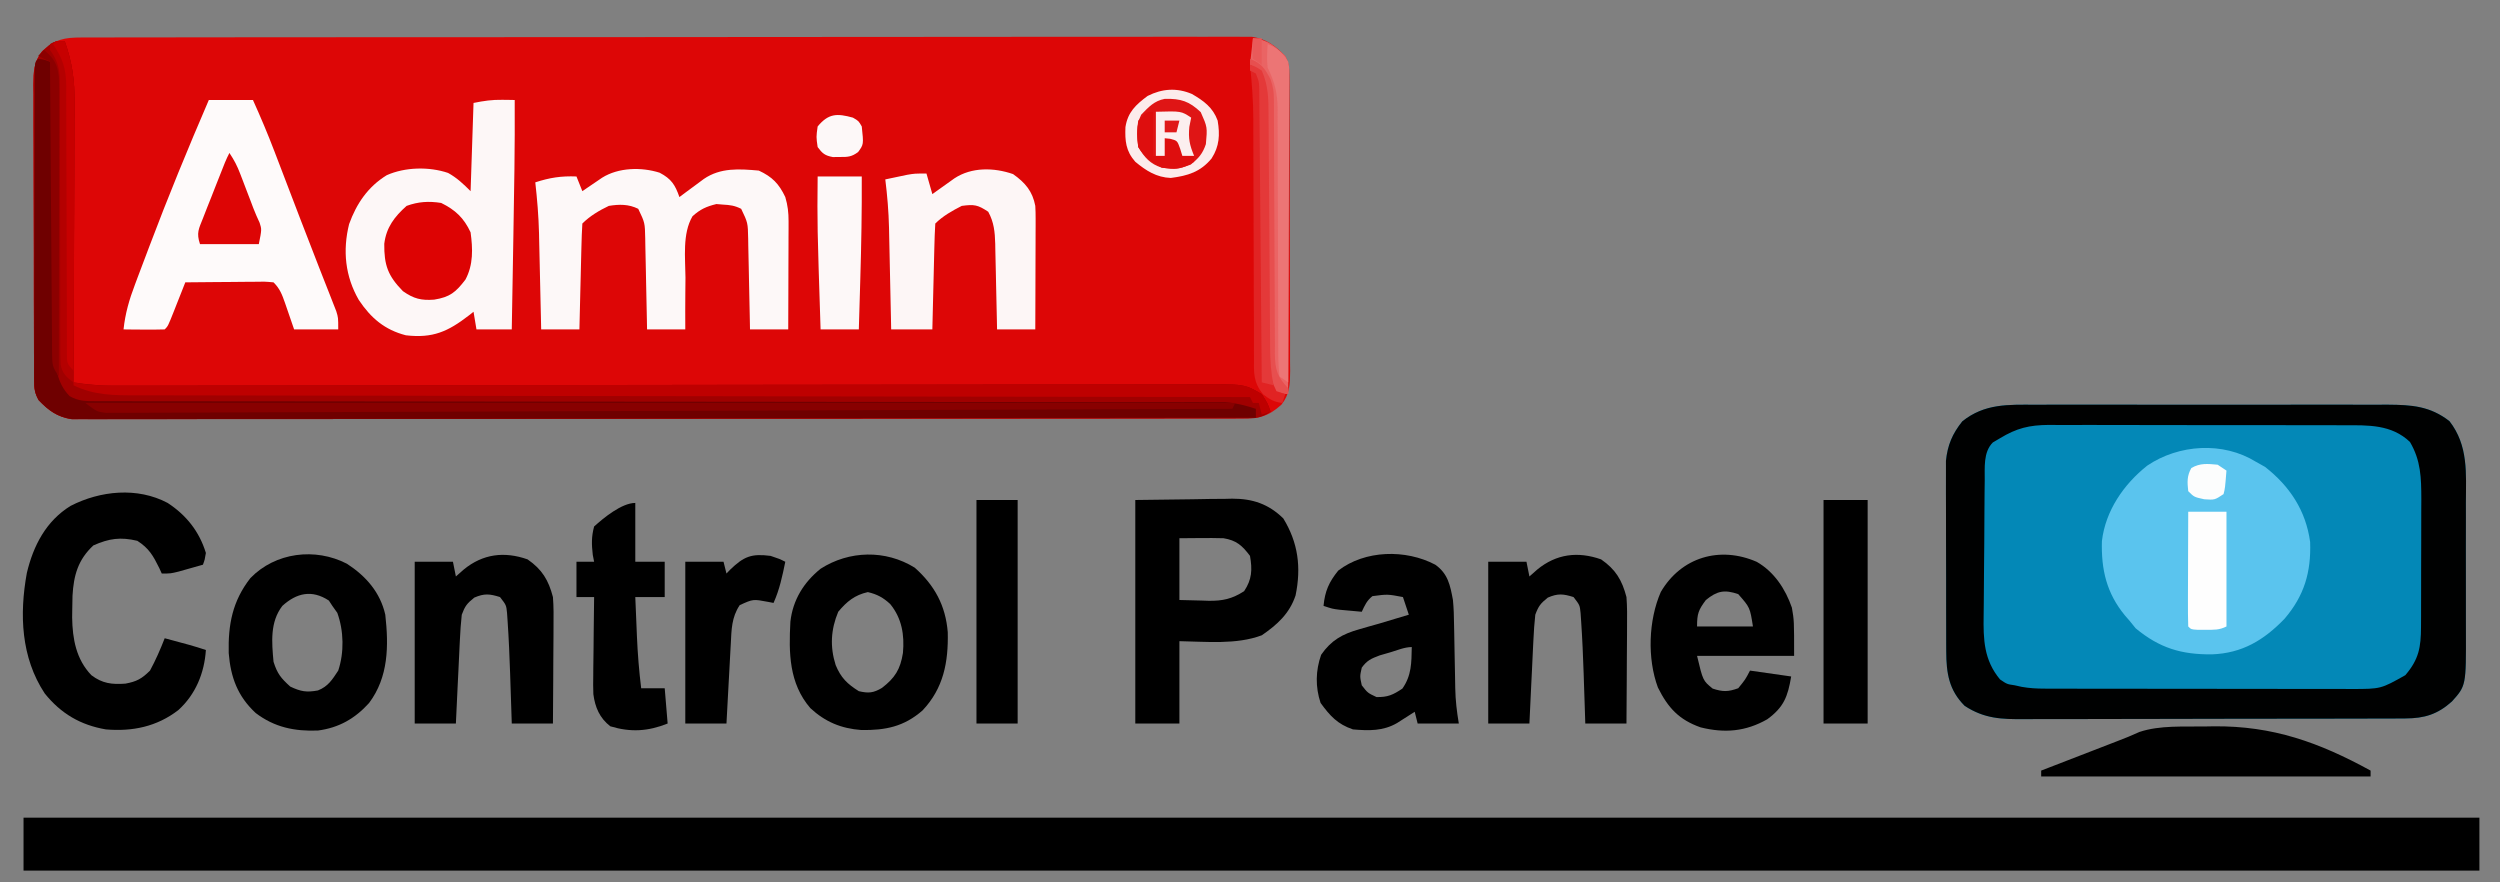 <?xml version="1.0" encoding="UTF-8"?>
<svg version="1.1" xmlns="http://www.w3.org/2000/svg" width="850" height="300">
<rect width="100%" height="100%" fill="#808080" stroke="none"/>
<path d="M0 0 C0.692 -0.004 1.383 -0.007 2.096 -0.011 C4.425 -0.02 6.754 -0.015 9.083 -0.01 C10.765 -0.014 12.447 -0.018 14.129 -0.024 C18.76 -0.036 23.391 -0.036 28.023 -0.033 C33.014 -0.033 38.005 -0.044 42.996 -0.054 C52.778 -0.07 62.56 -0.076 72.342 -0.077 C80.291 -0.078 88.24 -0.082 96.189 -0.088 C118.713 -0.106 141.236 -0.115 163.76 -0.114 C165.582 -0.113 165.582 -0.113 167.441 -0.113 C168.658 -0.113 169.874 -0.113 171.127 -0.113 C190.846 -0.112 210.564 -0.131 230.283 -0.16 C250.517 -0.188 270.751 -0.202 290.985 -0.2 C302.35 -0.2 313.716 -0.205 325.081 -0.227 C334.756 -0.245 344.431 -0.249 354.107 -0.236 C359.045 -0.229 363.984 -0.229 368.922 -0.246 C373.441 -0.262 377.96 -0.259 382.479 -0.242 C384.115 -0.239 385.752 -0.243 387.389 -0.254 C389.611 -0.268 391.832 -0.257 394.054 -0.241 C395.289 -0.241 396.524 -0.241 397.796 -0.242 C402.615 0.475 405.693 2.716 409.003 6.212 C410.375 8.653 410.534 10.196 410.547 12.988 C410.558 13.935 410.57 14.883 410.581 15.859 C410.579 16.892 410.576 17.925 410.573 18.989 C410.581 20.082 410.59 21.175 410.598 22.302 C410.622 25.92 410.623 29.537 410.621 33.156 C410.629 35.669 410.636 38.183 410.645 40.696 C410.658 45.967 410.66 51.237 410.654 56.508 C410.647 62.593 410.67 68.678 410.707 74.763 C410.741 80.624 410.748 86.486 410.744 92.347 C410.746 94.837 410.755 97.328 410.773 99.818 C410.795 103.301 410.786 106.783 410.768 110.267 C410.781 111.295 410.794 112.324 410.808 113.384 C410.755 117.864 410.702 121.21 407.864 124.819 C403.301 128.922 400.453 129.508 394.305 129.515 C393.614 129.518 392.922 129.522 392.209 129.525 C389.88 129.535 387.552 129.53 385.223 129.525 C383.541 129.528 381.859 129.533 380.176 129.538 C375.545 129.551 370.914 129.55 366.283 129.548 C361.292 129.548 356.3 129.559 351.309 129.568 C341.527 129.585 331.745 129.59 321.963 129.591 C314.014 129.592 306.065 129.596 298.117 129.603 C275.593 129.62 253.069 129.63 230.545 129.628 C228.723 129.628 228.723 129.628 226.864 129.628 C225.648 129.628 224.431 129.628 223.178 129.628 C203.46 129.627 183.741 129.646 164.022 129.674 C143.788 129.703 123.554 129.717 103.32 129.715 C91.955 129.714 80.59 129.72 69.225 129.741 C59.549 129.759 49.874 129.764 40.198 129.75 C35.26 129.744 30.322 129.744 25.383 129.761 C20.864 129.777 16.346 129.774 11.827 129.756 C10.19 129.753 8.553 129.757 6.917 129.768 C4.695 129.782 2.474 129.772 0.252 129.755 C-0.983 129.755 -2.218 129.756 -3.491 129.756 C-8.31 129.04 -11.388 126.799 -14.698 123.303 C-16.07 120.861 -16.229 119.318 -16.242 116.527 C-16.253 115.579 -16.264 114.631 -16.276 113.655 C-16.273 112.622 -16.27 111.589 -16.267 110.525 C-16.276 109.432 -16.284 108.339 -16.293 107.213 C-16.316 103.595 -16.317 99.977 -16.316 96.359 C-16.323 93.845 -16.331 91.332 -16.339 88.819 C-16.353 83.548 -16.354 78.277 -16.348 73.006 C-16.342 66.921 -16.365 60.837 -16.402 54.752 C-16.436 48.89 -16.443 43.029 -16.439 37.167 C-16.44 34.677 -16.45 32.187 -16.468 29.697 C-16.49 26.213 -16.48 22.731 -16.463 19.248 C-16.476 18.219 -16.489 17.19 -16.503 16.13 C-16.45 11.651 -16.396 8.305 -13.559 4.695 C-8.996 0.593 -6.147 0.007 0 0 Z " fill="#DD0606" transform="translate(27.847,12.743)"/>
<path d="M0 0 C1.407 -0.004 2.814 -0.009 4.221 -0.016 C8.022 -0.03 11.824 -0.024 15.625 -0.015 C19.615 -0.007 23.604 -0.014 27.594 -0.019 C34.292 -0.024 40.99 -0.017 47.688 -0.003 C55.417 0.013 63.147 0.008 70.877 -0.008 C77.529 -0.022 84.18 -0.024 90.832 -0.016 C94.798 -0.011 98.764 -0.011 102.73 -0.021 C106.46 -0.029 110.19 -0.023 113.92 -0.006 C115.931 -0 117.943 -0.009 119.955 -0.018 C128.023 0.038 134.252 0.473 140.812 5.576 C147.282 13.893 146.442 23.298 146.398 33.294 C146.4 34.945 146.403 36.596 146.407 38.247 C146.412 41.697 146.405 45.146 146.391 48.596 C146.374 53 146.384 57.405 146.402 61.809 C146.413 65.215 146.409 68.621 146.401 72.027 C146.399 73.65 146.402 75.274 146.409 76.897 C146.472 95.518 146.472 95.518 141.654 100.888 C136.773 105.277 132.273 106.636 125.834 106.656 C123.973 106.668 123.973 106.668 122.074 106.681 C120.707 106.681 119.34 106.68 117.973 106.679 C116.528 106.685 115.082 106.692 113.636 106.699 C109.714 106.717 105.793 106.721 101.871 106.723 C99.419 106.724 96.966 106.728 94.514 106.734 C85.953 106.752 77.391 106.76 68.83 106.759 C60.86 106.758 52.89 106.779 44.92 106.81 C38.068 106.836 31.217 106.847 24.366 106.846 C20.278 106.845 16.19 106.851 12.102 106.872 C8.255 106.892 4.408 106.892 0.561 106.877 C-0.847 106.875 -2.254 106.88 -3.662 106.892 C-11.536 106.955 -17.315 106.748 -24 102.388 C-29.382 97.006 -30.249 91.242 -30.275 83.842 C-30.28 83.111 -30.285 82.38 -30.29 81.627 C-30.304 79.225 -30.303 76.825 -30.301 74.423 C-30.305 72.745 -30.309 71.066 -30.314 69.388 C-30.321 65.875 -30.321 62.362 -30.316 58.849 C-30.31 54.359 -30.327 49.87 -30.35 45.38 C-30.365 41.915 -30.366 38.45 -30.363 34.985 C-30.363 33.33 -30.368 31.675 -30.378 30.02 C-30.391 27.701 -30.384 25.383 -30.372 23.064 C-30.373 21.748 -30.374 20.431 -30.374 19.075 C-29.83 13.715 -28.203 9.9 -24.812 5.638 C-17.247 -0.414 -9.286 -0.043 0 0 Z " fill="#0388B7" transform="translate(692,137.612)"/>
<path d="M0 0 C275.55 0 551.1 0 835 0 C835 5.94 835 11.88 835 18 C559.45 18 283.9 18 0 18 C0 12.06 0 6.12 0 0 Z " fill="#000000" transform="translate(8,278)"/>
<path d="M0 0 C2.533 7.098 3.425 13.355 3.341 20.866 C3.341 21.901 3.341 22.936 3.342 24.003 C3.34 27.39 3.317 30.777 3.293 34.164 C3.287 36.526 3.283 38.889 3.28 41.251 C3.269 47.442 3.239 53.633 3.206 59.824 C3.175 66.152 3.162 72.48 3.146 78.809 C3.114 91.206 3.063 103.603 3 116 C7.68 116.752 12.158 117.123 16.896 117.115 C17.886 117.115 17.886 117.115 18.897 117.115 C21.102 117.115 23.307 117.108 25.511 117.1 C27.111 117.098 28.711 117.097 30.311 117.096 C34.702 117.093 39.093 117.083 43.483 117.072 C48.221 117.062 52.959 117.057 57.696 117.052 C65.904 117.042 74.113 117.029 82.321 117.014 C95.296 116.991 108.27 116.978 121.245 116.966 C125.685 116.962 130.125 116.958 134.565 116.954 C135.674 116.953 136.784 116.952 137.927 116.951 C150.553 116.939 163.179 116.925 175.805 116.911 C176.959 116.909 178.113 116.908 179.302 116.907 C198.01 116.884 216.717 116.854 235.425 116.823 C254.634 116.79 273.844 116.769 293.053 116.758 C304.901 116.751 316.748 116.734 328.595 116.706 C336.713 116.687 344.831 116.679 352.949 116.679 C357.633 116.679 362.316 116.674 367 116.656 C371.289 116.639 375.579 116.637 379.868 116.645 C381.418 116.646 382.968 116.641 384.517 116.631 C401.126 116.528 401.126 116.528 407 120 C409.062 123.188 409.062 123.188 410 126 C406.347 128.435 404.63 128.252 400.276 128.257 C399.585 128.261 398.895 128.264 398.183 128.268 C395.852 128.277 393.521 128.272 391.19 128.267 C389.509 128.271 387.828 128.276 386.147 128.281 C381.513 128.293 376.88 128.293 372.246 128.291 C367.254 128.29 362.262 128.301 357.27 128.311 C347.485 128.328 337.7 128.333 327.914 128.334 C319.962 128.335 312.011 128.339 304.059 128.346 C281.529 128.363 259 128.372 236.47 128.371 C235.255 128.371 234.039 128.371 232.787 128.371 C231.57 128.371 230.353 128.37 229.099 128.37 C209.374 128.37 189.649 128.389 169.924 128.417 C149.685 128.446 129.447 128.459 109.208 128.458 C97.839 128.457 86.471 128.463 75.103 128.484 C65.423 128.502 55.744 128.507 46.065 128.493 C41.125 128.486 36.184 128.486 31.244 128.504 C26.723 128.519 22.203 128.517 17.682 128.499 C16.044 128.496 14.407 128.5 12.77 128.511 C10.547 128.525 8.325 128.514 6.102 128.498 C4.249 128.498 4.249 128.498 2.358 128.499 C-2.462 127.783 -5.54 125.542 -8.85 122.046 C-10.222 119.604 -10.382 118.061 -10.394 115.269 C-10.406 114.322 -10.417 113.374 -10.429 112.398 C-10.426 111.365 -10.423 110.332 -10.42 109.268 C-10.428 108.175 -10.437 107.082 -10.446 105.956 C-10.469 102.337 -10.47 98.72 -10.469 95.102 C-10.476 92.588 -10.484 90.075 -10.492 87.561 C-10.505 82.291 -10.507 77.02 -10.501 71.749 C-10.494 65.664 -10.517 59.58 -10.554 53.495 C-10.589 47.633 -10.595 41.772 -10.591 35.91 C-10.593 33.42 -10.603 30.929 -10.62 28.439 C-10.642 24.956 -10.633 21.474 -10.615 17.991 C-10.628 16.962 -10.642 15.933 -10.655 14.873 C-10.602 10.297 -10.53 7.027 -7.587 3.376 C-3.911 0 -3.911 0 0 0 Z " fill="#A00000" transform="translate(22,14)"/>
<path d="M0 0 C1.407 -0.004 2.814 -0.009 4.221 -0.016 C8.022 -0.03 11.824 -0.024 15.625 -0.015 C19.615 -0.007 23.604 -0.014 27.594 -0.019 C34.292 -0.024 40.99 -0.017 47.688 -0.003 C55.417 0.013 63.147 0.008 70.877 -0.008 C77.529 -0.022 84.18 -0.024 90.832 -0.016 C94.798 -0.011 98.764 -0.011 102.73 -0.021 C106.46 -0.029 110.19 -0.023 113.92 -0.006 C115.931 -0 117.943 -0.009 119.955 -0.018 C128.023 0.038 134.252 0.473 140.812 5.576 C147.282 13.893 146.442 23.298 146.398 33.294 C146.4 34.945 146.403 36.596 146.407 38.247 C146.412 41.697 146.405 45.146 146.391 48.596 C146.374 53 146.384 57.405 146.402 61.809 C146.413 65.215 146.409 68.621 146.401 72.027 C146.399 73.65 146.402 75.274 146.409 76.897 C146.472 95.518 146.472 95.518 141.654 100.888 C136.773 105.277 132.273 106.636 125.834 106.656 C123.973 106.668 123.973 106.668 122.074 106.681 C120.707 106.681 119.34 106.68 117.973 106.679 C116.528 106.685 115.082 106.692 113.636 106.699 C109.714 106.717 105.793 106.721 101.871 106.723 C99.419 106.724 96.966 106.728 94.514 106.734 C85.953 106.752 77.391 106.76 68.83 106.759 C60.86 106.758 52.89 106.779 44.92 106.81 C38.068 106.836 31.217 106.847 24.366 106.846 C20.278 106.845 16.19 106.851 12.102 106.872 C8.255 106.892 4.408 106.892 0.561 106.877 C-0.847 106.875 -2.254 106.88 -3.662 106.892 C-11.536 106.955 -17.315 106.748 -24 102.388 C-29.382 97.006 -30.249 91.242 -30.275 83.842 C-30.28 83.111 -30.285 82.38 -30.29 81.627 C-30.304 79.225 -30.303 76.825 -30.301 74.423 C-30.305 72.745 -30.309 71.066 -30.314 69.388 C-30.321 65.875 -30.321 62.362 -30.316 58.849 C-30.31 54.359 -30.327 49.87 -30.35 45.38 C-30.365 41.915 -30.366 38.45 -30.363 34.985 C-30.363 33.33 -30.368 31.675 -30.378 30.02 C-30.391 27.701 -30.384 25.383 -30.372 23.064 C-30.373 21.748 -30.374 20.431 -30.374 19.075 C-29.83 13.715 -28.203 9.9 -24.812 5.638 C-17.247 -0.414 -9.286 -0.043 0 0 Z M-12 11.388 C-12.804 11.863 -13.609 12.337 -14.438 12.826 C-17.742 16.13 -17.142 21.368 -17.193 25.78 C-17.209 27.052 -17.225 28.324 -17.242 29.634 C-17.253 31.016 -17.264 32.397 -17.273 33.779 C-17.279 34.48 -17.284 35.181 -17.29 35.904 C-17.316 39.617 -17.336 43.329 -17.35 47.042 C-17.363 50.099 -17.391 53.156 -17.432 56.213 C-17.482 59.921 -17.506 63.629 -17.513 67.337 C-17.52 68.742 -17.535 70.147 -17.559 71.552 C-17.694 79.853 -17.491 86.768 -12 93.388 C-9.612 95.012 -9.612 95.012 -7 95.388 C-6.227 95.561 -5.455 95.733 -4.658 95.911 C-2.03 96.383 0.367 96.517 3.034 96.522 C4.024 96.526 5.013 96.53 6.033 96.535 C7.107 96.534 8.182 96.534 9.289 96.533 C10.429 96.537 11.569 96.54 12.744 96.544 C16.514 96.553 20.285 96.555 24.055 96.556 C26.676 96.559 29.298 96.563 31.92 96.566 C37.416 96.573 42.912 96.574 48.408 96.573 C54.75 96.573 61.092 96.583 67.434 96.599 C73.547 96.614 79.66 96.617 85.773 96.617 C88.369 96.618 90.964 96.622 93.56 96.63 C97.191 96.64 100.822 96.637 104.453 96.631 C106.058 96.64 106.058 96.64 107.696 96.648 C117.488 96.629 117.488 96.629 125.812 91.951 C130.433 86.538 131.119 82.476 131.145 75.516 C131.152 74.357 131.158 73.199 131.165 72.006 C131.166 70.763 131.167 69.52 131.168 68.24 C131.171 66.954 131.175 65.668 131.178 64.343 C131.184 61.625 131.186 58.906 131.185 56.188 C131.185 52.719 131.199 49.251 131.216 45.782 C131.23 42.455 131.229 39.129 131.23 35.802 C131.241 33.944 131.241 33.944 131.252 32.048 C131.233 24.845 131.11 18.96 127.375 12.638 C121.091 6.685 113.264 6.95 105.111 6.984 C103.359 6.974 103.359 6.974 101.57 6.963 C97.724 6.945 93.878 6.949 90.031 6.955 C88.027 6.951 86.024 6.948 84.02 6.943 C77.726 6.929 71.433 6.931 65.139 6.942 C58.663 6.954 52.188 6.94 45.712 6.913 C40.135 6.891 34.558 6.884 28.98 6.89 C25.657 6.893 22.334 6.889 19.01 6.874 C15.303 6.859 11.596 6.869 7.889 6.886 C6.799 6.877 5.708 6.867 4.585 6.857 C-2.082 6.922 -6.276 7.932 -12 11.388 Z " fill="#000101" transform="translate(692,137.612)"/>
<path d="M0 0 C1.031 0.578 2.062 1.155 3.125 1.75 C11.504 8.308 16.99 16.572 18.445 27.273 C18.811 37.536 16.447 45.544 9.75 53.375 C2.724 60.644 -4.631 65.107 -14.964 65.482 C-25.323 65.569 -32.714 63.367 -40.875 56.625 C-41.927 55.326 -41.927 55.326 -43 54 C-43.75 53.14 -43.75 53.14 -44.516 52.262 C-50.753 44.707 -52.634 36.662 -52.348 26.953 C-51.137 16.665 -44.961 7.681 -36.949 1.32 C-26.206 -5.957 -11.157 -6.925 0 0 Z " fill="#5AC4EE" transform="translate(767,157)"/>
<path d="M0 0 C1.185 0.014 1.185 0.014 2.395 0.027 C3.282 0.045 3.282 0.045 4.188 0.062 C4.284 15.749 4.001 31.429 3.724 47.112 C3.662 50.613 3.603 54.113 3.543 57.613 C3.426 64.43 3.307 71.246 3.188 78.062 C-0.772 78.062 -4.732 78.062 -8.812 78.062 C-9.143 76.082 -9.473 74.103 -9.812 72.062 C-10.332 72.472 -10.851 72.882 -11.387 73.305 C-18.509 78.808 -23.681 81.124 -32.812 80.062 C-40.024 78.21 -44.718 74.183 -48.812 68.062 C-53.453 60.03 -54.347 51.254 -52.117 42.258 C-49.59 35.271 -45.713 29.55 -39.312 25.625 C-33.073 22.848 -24.9 22.671 -18.461 24.863 C-15.437 26.53 -13.254 28.621 -10.812 31.062 C-10.482 21.163 -10.152 11.262 -9.812 1.062 C-6.191 0.338 -3.575 -0.053 0 0 Z " fill="#FDF7F7" transform="translate(170.812,33.938)"/>
<path d="M0 0 C4.95 0 9.9 0 15 0 C17.61 5.778 20.064 11.572 22.32 17.496 C22.621 18.28 22.922 19.063 23.231 19.87 C24.198 22.392 25.162 24.914 26.125 27.438 C27.127 30.058 28.13 32.679 29.133 35.3 C29.801 37.045 30.469 38.79 31.136 40.535 C33.138 45.766 35.161 50.989 37.207 56.203 C37.674 57.399 38.141 58.594 38.623 59.826 C39.478 62.014 40.339 64.199 41.206 66.383 C41.767 67.823 41.767 67.823 42.34 69.293 C42.663 70.113 42.987 70.933 43.32 71.778 C44 74 44 74 44 78 C39.05 78 34.1 78 29 78 C26.625 71.125 26.625 71.125 25.889 68.965 C24.884 66.105 24.169 64.169 22 62 C18.89 61.721 18.89 61.721 15.242 61.805 C14.248 61.809 14.248 61.809 13.233 61.813 C11.113 61.824 8.994 61.85 6.875 61.875 C5.439 61.885 4.003 61.894 2.566 61.902 C-0.956 61.924 -4.478 61.959 -8 62 C-8.632 63.607 -8.632 63.607 -9.277 65.246 C-9.831 66.643 -10.384 68.04 -10.938 69.438 C-11.215 70.145 -11.493 70.852 -11.779 71.58 C-13.887 76.887 -13.887 76.887 -15 78 C-17.353 78.073 -19.708 78.084 -22.062 78.062 C-23.998 78.049 -23.998 78.049 -25.973 78.035 C-26.972 78.024 -27.971 78.012 -29 78 C-28.415 72.512 -27.036 67.803 -25.078 62.656 C-24.633 61.464 -24.633 61.464 -24.179 60.247 C-23.211 57.662 -22.231 55.081 -21.25 52.5 C-20.918 51.62 -20.587 50.741 -20.245 49.834 C-13.911 33.043 -7.102 16.479 0 0 Z " fill="#FEFAFA" transform="translate(71,34)"/>
<path d="M0 0 C2 0.25 2 0.25 4 1 C4.91 3.731 5.128 5.332 5.138 8.141 C5.143 8.984 5.149 9.826 5.155 10.694 C5.156 11.615 5.157 12.536 5.158 13.485 C5.163 14.458 5.168 15.431 5.173 16.433 C5.184 18.548 5.192 20.663 5.199 22.777 C5.211 26.128 5.23 29.478 5.252 32.828 C5.314 42.355 5.368 51.882 5.401 61.409 C5.422 67.236 5.458 73.061 5.502 78.887 C5.516 81.105 5.525 83.323 5.528 85.541 C5.533 88.65 5.556 91.759 5.583 94.868 C5.58 95.779 5.577 96.69 5.574 97.628 C5.654 103.786 6.103 110.095 10.694 114.698 C13.797 116.45 16.067 116.377 19.626 116.379 C20.627 116.386 20.627 116.386 21.649 116.393 C23.897 116.405 26.144 116.395 28.392 116.385 C30.015 116.389 31.639 116.395 33.263 116.401 C37.732 116.415 42.202 116.411 46.672 116.403 C51.489 116.399 56.306 116.411 61.124 116.422 C69.475 116.438 77.825 116.443 86.176 116.441 C98.258 116.439 110.339 116.455 122.421 116.476 C142.031 116.509 161.642 116.531 181.252 116.544 C183.014 116.545 183.014 116.545 184.81 116.546 C189.568 116.549 194.326 116.552 199.083 116.555 C212.175 116.564 225.266 116.575 238.357 116.587 C240.114 116.588 240.114 116.588 241.908 116.59 C261.44 116.608 280.973 116.634 300.505 116.665 C312.557 116.683 324.609 116.694 336.662 116.695 C344.919 116.696 353.177 116.704 361.434 116.718 C366.201 116.725 370.967 116.729 375.733 116.725 C380.096 116.72 384.459 116.725 388.822 116.737 C390.401 116.74 391.98 116.74 393.558 116.735 C395.705 116.73 397.85 116.737 399.997 116.747 C401.189 116.747 402.381 116.748 403.609 116.749 C407.37 117.027 410.42 117.849 414 119 C414 119.99 414 120.98 414 122 C362.38 122.092 310.76 122.162 259.14 122.204 C253.049 122.209 246.959 122.214 240.868 122.22 C239.049 122.221 239.049 122.221 237.193 122.223 C217.545 122.24 197.898 122.272 178.25 122.309 C158.097 122.346 137.945 122.368 117.792 122.376 C105.351 122.382 92.911 122.399 80.471 122.432 C71.946 122.453 63.421 122.459 54.896 122.454 C49.974 122.451 45.052 122.455 40.13 122.477 C35.625 122.496 31.121 122.497 26.617 122.484 C24.986 122.482 23.354 122.487 21.723 122.5 C19.508 122.516 17.294 122.507 15.079 122.492 C13.232 122.494 13.232 122.494 11.348 122.497 C6.533 121.782 3.458 119.536 0.148 116.048 C-1.23 113.59 -1.372 112.044 -1.367 109.236 C-1.373 108.281 -1.379 107.326 -1.384 106.342 C-1.375 105.302 -1.366 104.261 -1.356 103.189 C-1.358 102.088 -1.361 100.986 -1.363 99.852 C-1.366 96.21 -1.347 92.568 -1.328 88.926 C-1.325 86.4 -1.323 83.875 -1.322 81.35 C-1.318 76.058 -1.304 70.766 -1.281 65.474 C-1.252 58.675 -1.242 51.875 -1.238 45.075 C-1.234 39.862 -1.224 34.649 -1.212 29.436 C-1.206 26.927 -1.201 24.419 -1.197 21.911 C-1.191 18.415 -1.177 14.919 -1.161 11.423 C-1.16 10.376 -1.159 9.33 -1.158 8.251 C-1.152 7.305 -1.146 6.358 -1.14 5.383 C-1.137 4.556 -1.134 3.729 -1.131 2.877 C-1 1 -1 1 0 0 Z " fill="#6F0000" transform="translate(13,20)"/>
<path d="M0 0 C4.001 2.093 5.288 4.152 6.727 8.281 C7.486 7.715 8.245 7.149 9.027 6.566 C10.021 5.833 11.015 5.099 12.039 4.344 C13.025 3.613 14.011 2.882 15.027 2.129 C20.718 -1.766 27.06 -1.309 33.727 -0.719 C38.295 1.408 40.573 3.747 42.727 8.281 C43.567 11.086 43.849 13.577 43.84 16.499 C43.84 17.73 43.84 17.73 43.84 18.986 C43.835 19.862 43.83 20.738 43.824 21.641 C43.823 22.545 43.821 23.449 43.82 24.381 C43.814 27.265 43.802 30.148 43.789 33.031 C43.784 34.988 43.779 36.945 43.775 38.902 C43.764 43.695 43.747 48.488 43.727 53.281 C39.437 53.281 35.147 53.281 30.727 53.281 C30.697 51.631 30.697 51.631 30.667 49.948 C30.59 45.863 30.502 41.778 30.409 37.693 C30.371 35.926 30.336 34.158 30.305 32.391 C30.259 29.849 30.201 27.307 30.141 24.766 C30.129 23.977 30.118 23.188 30.106 22.376 C29.994 17.01 29.994 17.01 27.727 12.281 C25.497 11.166 24.019 10.985 21.539 10.844 C20.803 10.783 20.067 10.723 19.309 10.66 C15.927 11.473 13.761 12.451 11.178 14.809 C7.69 20.75 8.742 28.945 8.789 35.656 C8.776 37.363 8.76 39.07 8.74 40.777 C8.699 44.946 8.702 49.113 8.727 53.281 C4.437 53.281 0.147 53.281 -4.273 53.281 C-4.303 51.631 -4.303 51.631 -4.333 49.948 C-4.41 45.863 -4.498 41.778 -4.591 37.693 C-4.629 35.926 -4.664 34.158 -4.695 32.391 C-4.741 29.849 -4.799 27.307 -4.859 24.766 C-4.871 23.977 -4.882 23.188 -4.894 22.376 C-5.006 17.01 -5.006 17.01 -7.273 12.281 C-10.522 10.657 -13.763 10.712 -17.273 11.281 C-20.531 12.834 -23.706 14.714 -26.273 17.281 C-26.433 19.946 -26.533 22.587 -26.59 25.254 C-26.611 26.052 -26.631 26.849 -26.653 27.671 C-26.718 30.228 -26.777 32.786 -26.836 35.344 C-26.879 37.074 -26.923 38.803 -26.967 40.533 C-27.074 44.782 -27.175 49.032 -27.273 53.281 C-31.563 53.281 -35.853 53.281 -40.273 53.281 C-40.298 52.122 -40.324 50.963 -40.349 49.768 C-40.444 45.426 -40.544 41.083 -40.646 36.741 C-40.689 34.869 -40.73 32.997 -40.771 31.125 C-40.829 28.419 -40.893 25.714 -40.957 23.008 C-40.974 22.184 -40.99 21.361 -41.008 20.513 C-41.152 14.732 -41.627 9.027 -42.273 3.281 C-37.4 1.69 -33.466 1.069 -28.273 1.281 C-27.613 2.931 -26.953 4.581 -26.273 6.281 C-25.659 5.86 -25.044 5.438 -24.41 5.004 C-23.602 4.456 -22.794 3.908 -21.961 3.344 C-21.16 2.798 -20.36 2.253 -19.535 1.691 C-13.951 -1.79 -6.215 -1.965 0 0 Z " fill="#FDF8F8" transform="translate(224.273,58.719)"/>
<path d="M0 0 C6.435 -0.083 12.87 -0.165 19.5 -0.25 C22.523 -0.305 22.523 -0.305 25.607 -0.36 C27.228 -0.372 28.848 -0.382 30.469 -0.391 C31.291 -0.411 32.114 -0.432 32.962 -0.453 C39.917 -0.457 45.275 1.348 50.312 6.25 C55.377 14.503 56.465 22.912 54.496 32.438 C52.446 38.624 48.233 42.414 43 46 C34.336 49.253 24.033 48.135 15 48 C15 57.24 15 66.48 15 76 C10.05 76 5.1 76 0 76 C0 50.92 0 25.84 0 0 Z M15 13 C15 19.93 15 26.86 15 34 C18.774 34.093 18.774 34.093 22.625 34.188 C23.406 34.215 24.186 34.242 24.991 34.27 C29.718 34.326 32.918 33.629 37 31 C39.674 26.989 39.819 23.716 39 19 C36.332 15.442 34.34 13.711 30 13 C27.404 12.931 24.844 12.906 22.25 12.938 C19.858 12.958 17.465 12.979 15 13 Z " fill="#000000" transform="translate(386,170)"/>
<path d="M0 0 C6.344 4.145 10.761 9.697 13 17 C12.621 19.301 12.621 19.301 12 21 C10.231 21.505 8.459 22.004 6.688 22.5 C5.701 22.778 4.715 23.057 3.699 23.344 C1 24 1 24 -2 24 C-2.28 23.385 -2.559 22.77 -2.848 22.137 C-4.923 17.952 -6.311 15.442 -10.312 12.875 C-16.043 11.515 -19.891 12.067 -25.25 14.438 C-30.456 19.288 -31.948 24.554 -32.348 31.562 C-32.392 33.229 -32.422 34.896 -32.438 36.562 C-32.453 37.749 -32.453 37.749 -32.468 38.959 C-32.361 46.244 -31.109 53.162 -25.938 58.562 C-22.225 61.386 -18.946 61.774 -14.359 61.434 C-10.541 60.732 -8.769 59.769 -6 57 C-4.064 53.431 -2.473 49.781 -1 46 C0.771 46.478 2.542 46.958 4.312 47.438 C5.299 47.704 6.285 47.971 7.301 48.246 C9.215 48.781 11.114 49.371 13 50 C12.49 57.826 9.515 65.105 3.625 70.438 C-3.684 76.062 -11.93 77.764 -21 77 C-29.634 75.523 -36.286 71.615 -41.789 64.777 C-49.873 52.531 -50.431 37.871 -47.875 23.812 C-45.66 14.507 -41.333 6.138 -33 1 C-22.907 -4.184 -10.281 -5.462 0 0 Z " fill="#000000" transform="translate(57,171)"/>
<path d="M0 0 C6.775 6.008 10.508 12.916 11.238 21.945 C11.475 32.085 9.814 40.997 2.645 48.566 C-3.681 54.081 -9.955 55.32 -18.121 55.211 C-24.994 54.707 -30.438 52.444 -35.496 47.75 C-42.762 39.295 -42.837 28.938 -42.265 18.358 C-41.435 10.972 -37.716 4.981 -32 0.375 C-22.272 -5.842 -9.937 -6.155 0 0 Z M-26 15 C-28.524 21.037 -28.853 26.888 -26.875 33.125 C-25.085 37.445 -22.961 39.515 -19 42 C-15.721 42.767 -14.037 42.618 -11.137 40.891 C-6.736 37.501 -4.886 34.61 -4 29 C-3.444 22.886 -4.364 17.22 -8.324 12.383 C-10.706 10.17 -12.782 9.051 -15.938 8.312 C-20.394 9.313 -23.094 11.519 -26 15 Z " fill="#000000" transform="translate(311,193)"/>
<path d="M0 0 C4.331 3.077 5.071 6.995 6 12 C6.279 14.817 6.346 17.616 6.379 20.445 C6.396 21.219 6.413 21.992 6.43 22.789 C6.483 25.234 6.524 27.68 6.562 30.125 C6.607 32.577 6.654 35.03 6.705 37.482 C6.737 39 6.764 40.518 6.786 42.037 C6.866 46.189 7.31 49.857 8 54 C3.38 54 -1.24 54 -6 54 C-6.495 52.02 -6.495 52.02 -7 50 C-7.814 50.524 -7.814 50.524 -8.645 51.059 C-9.36 51.514 -10.075 51.969 -10.812 52.438 C-11.874 53.116 -11.874 53.116 -12.957 53.809 C-17.759 56.609 -22.6 56.456 -28 56 C-33.281 54.206 -35.799 51.39 -39 47 C-40.812 41.564 -40.71 36.018 -38.812 30.625 C-35.39 25.669 -31.532 23.547 -25.812 21.938 C-24.115 21.448 -24.115 21.448 -22.383 20.949 C-21.266 20.636 -20.15 20.323 -19 20 C-17.061 19.42 -15.124 18.837 -13.188 18.25 C-11.792 17.833 -10.396 17.416 -9 17 C-9.66 15.02 -10.32 13.04 -11 11 C-16.228 10.008 -16.228 10.008 -21.375 10.688 C-23.305 12.246 -23.958 13.776 -25 16 C-26.605 15.859 -28.209 15.712 -29.812 15.562 C-30.706 15.481 -31.599 15.4 -32.52 15.316 C-35 15 -35 15 -38 14 C-37.522 8.978 -36.163 5.933 -33 2 C-23.925 -4.995 -10.078 -5.324 0 0 Z M-15.375 29.812 C-16.538 30.149 -17.7 30.485 -18.898 30.832 C-21.79 31.921 -23.217 32.531 -25 35 C-25.667 37.957 -25.667 37.957 -25 41 C-22.99 43.591 -22.99 43.591 -20 45 C-16.165 45.08 -14.371 44.248 -11.188 42.125 C-8.05 37.643 -8.103 33.361 -8 28 C-10.441 28 -13.072 29.134 -15.375 29.812 Z " fill="#000000" transform="translate(488,192)"/>
<path d="M0 0 C6.453 4.194 11.308 9.715 13.031 17.32 C14.214 27.924 14.138 38.507 7.523 47.332 C2.743 52.635 -2.761 55.769 -9.859 56.699 C-17.792 57.014 -24.647 55.614 -31.039 50.742 C-37.155 45.062 -39.538 38.645 -40.207 30.375 C-40.434 20.654 -38.927 12.677 -32.844 4.883 C-24.351 -3.899 -10.768 -5.579 0 0 Z M-21.969 14.32 C-26.209 19.833 -25.577 26.694 -24.969 33.32 C-23.677 37.411 -22.441 38.892 -19.281 41.758 C-15.656 43.468 -13.739 43.782 -9.867 43.07 C-6.39 41.696 -5.005 39.405 -2.969 36.32 C-0.906 30.133 -1.073 22.794 -3.281 16.695 C-3.838 15.912 -4.395 15.128 -4.969 14.32 C-5.361 13.722 -5.753 13.124 -6.156 12.508 C-11.948 8.713 -17.123 9.925 -21.969 14.32 Z " fill="#000000" transform="translate(117.969,191.68)"/>
<path d="M0 0 C5.942 3.392 9.778 9.272 11.961 15.602 C12.711 19.977 12.711 19.977 12.711 31.977 C1.821 31.977 -9.069 31.977 -20.289 31.977 C-18.288 40.403 -18.288 40.403 -14.977 43.102 C-11.501 44.233 -9.739 44.224 -6.289 42.977 C-3.884 40.037 -3.884 40.037 -2.289 36.977 C2.331 37.637 6.951 38.297 11.711 38.977 C10.569 45.826 9.203 49.431 3.578 53.531 C-3.777 57.717 -10.92 58.313 -19.098 56.277 C-26.42 53.699 -30.168 49.64 -33.602 42.727 C-37.261 32.855 -36.809 19.855 -32.617 10.246 C-25.696 -1.582 -12.548 -5.48 0 0 Z M-17.289 12.977 C-19.827 16.39 -20.289 17.616 -20.289 21.977 C-14.019 21.977 -7.749 21.977 -1.289 21.977 C-2.298 15.519 -2.298 15.519 -6.289 10.977 C-10.981 9.379 -13.457 9.87 -17.289 12.977 Z " fill="#000000" transform="translate(597.289,191.023)"/>
<path d="M0 0 C4.944 3.414 7.124 7.065 8.625 12.812 C8.886 16.146 8.858 19.462 8.82 22.805 C8.817 23.751 8.815 24.697 8.812 25.671 C8.801 28.677 8.775 31.682 8.75 34.688 C8.74 36.732 8.731 38.776 8.723 40.82 C8.701 45.818 8.666 50.815 8.625 55.812 C4.005 55.812 -0.615 55.812 -5.375 55.812 C-5.436 53.93 -5.496 52.048 -5.559 50.109 C-5.643 47.594 -5.728 45.078 -5.812 42.562 C-5.852 41.328 -5.891 40.093 -5.932 38.82 C-6.134 32.901 -6.38 26.987 -6.785 21.078 C-6.85 20.132 -6.914 19.186 -6.981 18.212 C-7.248 15.557 -7.248 15.557 -9.375 12.812 C-12.916 11.711 -14.693 11.518 -18.125 13 C-20.607 14.999 -21.275 15.856 -22.375 18.812 C-22.679 21.663 -22.887 24.439 -23.008 27.297 C-23.049 28.112 -23.091 28.928 -23.134 29.768 C-23.264 32.366 -23.382 34.964 -23.5 37.562 C-23.586 39.327 -23.674 41.091 -23.762 42.855 C-23.976 47.174 -24.178 51.493 -24.375 55.812 C-28.995 55.812 -33.615 55.812 -38.375 55.812 C-38.375 37.663 -38.375 19.512 -38.375 0.812 C-34.085 0.812 -29.795 0.812 -25.375 0.812 C-25.045 2.462 -24.715 4.112 -24.375 5.812 C-23.488 5.029 -22.601 4.245 -21.688 3.438 C-15.216 -1.863 -7.917 -2.786 0 0 Z " fill="#000000" transform="translate(544.375,190.188)"/>
<path d="M0 0 C4.944 3.414 7.124 7.065 8.625 12.812 C8.886 16.146 8.858 19.462 8.82 22.805 C8.817 23.751 8.815 24.697 8.812 25.671 C8.801 28.677 8.775 31.682 8.75 34.688 C8.74 36.732 8.731 38.776 8.723 40.82 C8.701 45.818 8.666 50.815 8.625 55.812 C4.005 55.812 -0.615 55.812 -5.375 55.812 C-5.436 53.93 -5.496 52.048 -5.559 50.109 C-5.643 47.594 -5.728 45.078 -5.812 42.562 C-5.852 41.328 -5.891 40.093 -5.932 38.82 C-6.134 32.901 -6.38 26.987 -6.785 21.078 C-6.85 20.132 -6.914 19.186 -6.981 18.212 C-7.248 15.557 -7.248 15.557 -9.375 12.812 C-12.916 11.711 -14.693 11.518 -18.125 13 C-20.607 14.999 -21.275 15.856 -22.375 18.812 C-22.679 21.663 -22.887 24.439 -23.008 27.297 C-23.049 28.112 -23.091 28.928 -23.134 29.768 C-23.264 32.366 -23.382 34.964 -23.5 37.562 C-23.586 39.327 -23.674 41.091 -23.762 42.855 C-23.976 47.174 -24.178 51.493 -24.375 55.812 C-28.995 55.812 -33.615 55.812 -38.375 55.812 C-38.375 37.663 -38.375 19.512 -38.375 0.812 C-34.085 0.812 -29.795 0.812 -25.375 0.812 C-25.045 2.462 -24.715 4.112 -24.375 5.812 C-23.488 5.029 -22.601 4.245 -21.688 3.438 C-15.216 -1.863 -7.917 -2.786 0 0 Z " fill="#000000" transform="translate(179.375,190.188)"/>
<path d="M0 0 C4.131 2.922 6.613 5.827 7.562 10.812 C7.646 12.247 7.68 13.685 7.676 15.122 C7.676 15.963 7.676 16.803 7.676 17.669 C7.671 18.567 7.665 19.465 7.66 20.391 C7.659 21.317 7.657 22.244 7.656 23.198 C7.65 26.153 7.638 29.108 7.625 32.062 C7.62 34.068 7.615 36.073 7.611 38.078 C7.6 42.99 7.583 47.901 7.562 52.812 C3.272 52.812 -1.018 52.812 -5.438 52.812 C-5.467 51.261 -5.467 51.261 -5.498 49.679 C-5.574 45.83 -5.663 41.982 -5.755 38.134 C-5.793 36.47 -5.828 34.807 -5.859 33.143 C-5.905 30.748 -5.963 28.352 -6.023 25.957 C-6.035 25.217 -6.047 24.477 -6.058 23.715 C-6.173 19.686 -6.482 16.375 -8.438 12.812 C-12.026 10.42 -13.2 10.253 -17.438 10.812 C-20.623 12.434 -23.893 14.268 -26.438 16.812 C-26.598 19.477 -26.697 22.118 -26.754 24.785 C-26.775 25.583 -26.795 26.38 -26.817 27.202 C-26.882 29.76 -26.941 32.317 -27 34.875 C-27.043 36.605 -27.087 38.335 -27.131 40.064 C-27.238 44.314 -27.339 48.563 -27.438 52.812 C-32.057 52.812 -36.678 52.812 -41.438 52.812 C-41.463 51.587 -41.488 50.362 -41.513 49.1 C-41.608 44.521 -41.708 39.942 -41.81 35.363 C-41.853 33.387 -41.895 31.411 -41.935 29.436 C-41.993 26.583 -42.057 23.731 -42.121 20.879 C-42.138 20.007 -42.155 19.134 -42.172 18.236 C-42.303 12.706 -42.756 7.302 -43.438 1.812 C-41.855 1.474 -40.272 1.142 -38.688 0.812 C-37.806 0.627 -36.924 0.441 -36.016 0.25 C-33.438 -0.188 -33.438 -0.188 -29.438 -0.188 C-28.777 2.123 -28.117 4.433 -27.438 6.812 C-26.75 6.319 -26.063 5.825 -25.355 5.316 C-24.004 4.355 -24.004 4.355 -22.625 3.375 C-21.732 2.737 -20.838 2.099 -19.918 1.441 C-14.035 -2.422 -6.507 -2.248 0 0 Z " fill="#FDF6F6" transform="translate(344.438,59.188)"/>
<path d="M0 0 C0 6.6 0 13.2 0 20 C3.3 20 6.6 20 10 20 C10 23.96 10 27.92 10 32 C6.7 32 3.4 32 0 32 C0.142 35.479 0.289 38.958 0.438 42.438 C0.477 43.411 0.516 44.385 0.557 45.389 C0.814 51.301 1.277 57.126 2 63 C4.64 63 7.28 63 10 63 C10.495 68.94 10.495 68.94 11 75 C4.326 77.67 -1.583 78.037 -8.5 75.938 C-12.116 73.135 -13.673 69.5 -14.258 65.023 C-14.345 62.895 -14.338 60.789 -14.293 58.66 C-14.289 57.893 -14.284 57.126 -14.28 56.336 C-14.263 53.911 -14.226 51.487 -14.188 49.062 C-14.172 47.408 -14.159 45.754 -14.146 44.1 C-14.114 40.066 -14.062 36.033 -14 32 C-15.98 32 -17.96 32 -20 32 C-20 28.04 -20 24.08 -20 20 C-18.02 20 -16.04 20 -14 20 C-14.151 19.227 -14.302 18.453 -14.457 17.656 C-14.861 14.068 -14.94 11.505 -14 8 C-10.777 5.094 -4.611 0 0 0 Z " fill="#000000" transform="translate(216,171)"/>
<path d="M0 0 C0.952 -0.018 1.905 -0.035 2.886 -0.053 C23.034 -0.253 38.76 5.423 56.25 15 C56.25 15.66 56.25 16.32 56.25 17 C19.29 17 -17.67 17 -55.75 17 C-55.75 16.34 -55.75 15.68 -55.75 15 C-54.381 14.47 -54.381 14.47 -52.984 13.93 C-49.582 12.615 -46.181 11.299 -42.78 9.983 C-41.311 9.414 -39.841 8.846 -38.372 8.278 C-36.254 7.459 -34.137 6.64 -32.02 5.82 C-31.367 5.568 -30.715 5.316 -30.043 5.056 C-26.154 3.552 -26.154 3.552 -22.342 1.867 C-15.365 -0.467 -7.285 0.125 0 0 Z " fill="#000000" transform="translate(749.75,247)"/>
<path d="M0 0 C1.519 0.244 1.519 0.244 3.069 0.493 C6.738 0.966 10.2 1.121 13.896 1.115 C14.886 1.115 14.886 1.115 15.897 1.115 C18.102 1.115 20.307 1.108 22.511 1.1 C24.111 1.098 25.711 1.097 27.311 1.096 C31.702 1.093 36.093 1.083 40.483 1.072 C45.221 1.062 49.959 1.057 54.696 1.052 C62.904 1.042 71.113 1.029 79.321 1.014 C92.296 0.991 105.27 0.978 118.245 0.966 C122.685 0.962 127.125 0.958 131.565 0.954 C132.674 0.953 133.784 0.952 134.927 0.951 C147.553 0.939 160.179 0.925 172.805 0.911 C173.959 0.909 175.113 0.908 176.302 0.907 C195.01 0.884 213.717 0.854 232.425 0.823 C251.634 0.79 270.844 0.769 290.053 0.758 C301.901 0.751 313.748 0.734 325.595 0.706 C333.713 0.687 341.831 0.679 349.949 0.679 C354.633 0.679 359.316 0.674 364 0.656 C368.289 0.639 372.579 0.637 376.868 0.645 C378.418 0.646 379.968 0.641 381.517 0.631 C398.126 0.528 398.126 0.528 404 4 C406.062 7.188 406.062 7.188 407 10 C405.515 10.495 405.515 10.495 404 11 C403.67 9.68 403.34 8.36 403 7 C402.34 7 401.68 7 401 7 C400.67 6.34 400.34 5.68 400 5 C399.174 4.999 398.347 4.998 397.496 4.997 C348.528 4.939 299.561 4.865 250.593 4.771 C244.715 4.76 238.837 4.749 232.959 4.738 C231.789 4.735 230.619 4.733 229.413 4.731 C210.458 4.695 191.504 4.671 172.55 4.65 C153.104 4.628 133.659 4.595 114.214 4.551 C102.212 4.525 90.211 4.507 78.21 4.501 C69.983 4.495 61.756 4.479 53.529 4.454 C48.781 4.44 44.033 4.431 39.285 4.435 C34.937 4.438 30.589 4.428 26.242 4.407 C24.67 4.401 23.097 4.401 21.525 4.407 C13.834 4.43 7.036 4.448 0 1 C0 0.67 0 0.34 0 0 Z " fill="#BE0000" transform="translate(25,130)"/>
<path d="M0 0 C4.95 0 9.9 0 15 0 C15 25.08 15 50.16 15 76 C10.05 76 5.1 76 0 76 C0 50.92 0 25.84 0 0 Z " fill="#000000" transform="translate(620,170)"/>
<path d="M0 0 C4.62 0 9.24 0 14 0 C14 25.08 14 50.16 14 76 C9.38 76 4.76 76 0 76 C0 50.92 0 25.84 0 0 Z " fill="#000000" transform="translate(332,170)"/>
<path d="M0 0 C3 1 3 1 5 2 C4.01 6.836 3.043 11.476 1 16 C0.397 15.881 -0.207 15.763 -0.828 15.641 C-5.952 14.671 -5.952 14.671 -10.5 16.75 C-13.286 20.929 -13.285 25.091 -13.535 29.949 C-13.578 30.722 -13.621 31.494 -13.665 32.29 C-13.802 34.756 -13.932 37.222 -14.062 39.688 C-14.154 41.36 -14.246 43.033 -14.338 44.705 C-14.563 48.803 -14.783 52.901 -15 57 C-19.62 57 -24.24 57 -29 57 C-29 38.85 -29 20.7 -29 2 C-24.71 2 -20.42 2 -16 2 C-15.67 3.32 -15.34 4.64 -15 6 C-14.588 5.567 -14.175 5.134 -13.75 4.688 C-9.063 0.167 -6.485 -0.837 0 0 Z " fill="#000000" transform="translate(262,189)"/>
<path d="M0 0 C5.055 0.446 7.402 2.647 11 6 C12.197 8.394 12.123 9.858 12.12 12.53 C12.122 13.484 12.123 14.438 12.124 15.42 C12.121 16.469 12.117 17.519 12.114 18.6 C12.114 19.703 12.114 20.805 12.114 21.941 C12.113 25.599 12.105 29.256 12.098 32.914 C12.096 35.445 12.094 37.975 12.093 40.506 C12.09 46.495 12.082 52.483 12.072 58.472 C12.061 65.29 12.055 72.107 12.05 78.924 C12.04 92.95 12.022 106.975 12 121 C10.108 120.717 10.108 120.717 8 120 C5.064 114.101 4.568 108.99 4.615 102.482 C4.61 101.566 4.604 100.649 4.599 99.705 C4.589 97.728 4.586 95.751 4.589 93.775 C4.594 90.642 4.58 87.511 4.561 84.378 C4.518 76.603 4.507 68.828 4.495 61.053 C4.483 54.472 4.46 47.891 4.42 41.31 C4.406 38.231 4.411 35.152 4.415 32.072 C4.406 30.178 4.396 28.283 4.385 26.388 C4.391 25.538 4.397 24.687 4.403 23.811 C4.349 18.482 3.538 14.718 1 10 C0.34 9.67 -0.32 9.34 -1 9 C-0.67 6.03 -0.34 3.06 0 0 Z " fill="#EA6464" transform="translate(426,13)"/>
<path d="M0 0 C129.03 0 258.06 0 391 0 C390.67 0.66 390.34 1.32 390 2 C340.894 2.196 291.788 2.376 242.682 2.535 C236.889 2.554 231.096 2.573 225.303 2.592 C224.149 2.596 222.996 2.6 221.808 2.603 C203.116 2.665 184.424 2.737 165.732 2.813 C146.562 2.891 127.393 2.957 108.223 3.013 C96.388 3.048 84.552 3.092 72.717 3.147 C64.609 3.184 56.501 3.21 48.392 3.227 C43.709 3.237 39.027 3.252 34.344 3.28 C30.06 3.306 25.777 3.318 21.494 3.319 C19.941 3.321 18.387 3.329 16.834 3.343 C14.729 3.36 12.625 3.359 10.52 3.354 C9.349 3.358 8.178 3.362 6.972 3.366 C4 3 4 3 0 0 Z " fill="#880000" transform="translate(29,137)"/>
<path d="M0 0 C4.826 2.368 7.734 5.12 10 10 C10.757 15.556 10.956 21.015 8.25 26.062 C4.946 30.376 2.985 32.013 -2.375 32.875 C-6.75 33.212 -9.337 32.58 -13 30 C-18.135 24.767 -19.414 21.117 -19.348 13.898 C-18.678 8.317 -15.864 4.657 -11.75 1 C-7.754 -0.453 -4.198 -0.66 0 0 Z " fill="#DD0303" transform="translate(150,69)"/>
<path d="M0 0 C4.01 2.325 7.128 4.576 8.754 9.047 C9.553 13.862 9.369 17.751 6.691 21.922 C2.909 26.502 -1.388 27.811 -7.184 28.547 C-12.052 28.348 -15.567 26.1 -19.246 23.047 C-22.47 19.42 -22.777 15.958 -22.59 11.258 C-21.798 6.162 -19.049 3.645 -15.059 0.672 C-10.108 -1.835 -5.139 -2.181 0 0 Z " fill="#DF1515" transform="translate(405.246,31.953)"/>
<path d="M0 0 C4.95 0 9.9 0 15 0 C15.054 11.679 14.852 23.327 14.5 35 C14.452 36.661 14.403 38.323 14.355 39.984 C14.239 43.99 14.121 47.995 14 52 C9.71 52 5.42 52 1 52 C-0.15 16.483 -0.15 16.483 0 0 Z " fill="#FDF8F8" transform="translate(278,60)"/>
<path d="M0 0 C4.29 0 8.58 0 13 0 C13 12.87 13 25.74 13 39 C10.499 40.251 8.726 40.133 5.938 40.125 C4.59 40.129 4.59 40.129 3.215 40.133 C1 40 1 40 0 39 C-0.089 36.116 -0.115 33.255 -0.098 30.371 C-0.096 29.507 -0.095 28.643 -0.093 27.752 C-0.088 24.981 -0.075 22.209 -0.062 19.438 C-0.057 17.563 -0.053 15.689 -0.049 13.814 C-0.038 9.21 -0.021 4.605 0 0 Z " fill="#FEFEFE" transform="translate(744,174)"/>
<path d="M0 0 C3.846 1.682 3.846 1.682 5.233 4.545 C6.189 8.853 6.284 12.876 6.271 17.275 C6.276 18.19 6.282 19.104 6.287 20.046 C6.297 22.025 6.303 24.004 6.305 25.983 C6.309 29.12 6.325 32.256 6.346 35.392 C6.401 44.307 6.432 53.223 6.456 62.138 C6.472 67.598 6.502 73.057 6.541 78.517 C6.553 80.593 6.559 82.668 6.559 84.744 C6.559 87.652 6.577 90.559 6.599 93.466 C6.595 94.316 6.59 95.167 6.585 96.042 C6.653 101.654 7.639 105.885 10 111 C10.66 111.33 11.32 111.66 12 112 C11.67 112.99 11.34 113.98 11 115 C8.11 114.679 6.749 113.811 4.396 112.036 C1.096 107.854 1.296 104.795 1.356 99.611 C1.348 98.672 1.339 97.733 1.33 96.766 C1.306 93.664 1.317 90.563 1.328 87.461 C1.318 85.297 1.305 83.134 1.289 80.97 C1.255 75.269 1.25 69.569 1.251 63.869 C1.249 56.972 1.216 50.076 1.183 43.179 C1.158 37.806 1.139 32.433 1.138 27.06 C1.134 25.095 1.13 23.13 1.126 21.166 C1.128 20.297 1.13 19.428 1.132 18.532 C1.113 12.311 0.647 6.186 0 0 Z " fill="#E12323" transform="translate(425,22)"/>
<path d="M0 0 C2.533 7.098 3.425 13.355 3.341 20.866 C3.341 21.901 3.341 22.936 3.342 24.003 C3.34 27.39 3.317 30.777 3.293 34.164 C3.287 36.526 3.283 38.889 3.28 41.251 C3.269 47.442 3.239 53.633 3.206 59.824 C3.175 66.152 3.162 72.48 3.146 78.809 C3.114 91.206 3.063 103.603 3 116 C0.598 114.316 -0.827 112.928 -1.376 109.984 C-1.512 107.342 -1.525 104.724 -1.498 102.078 C-1.504 101.071 -1.509 100.065 -1.515 99.027 C-1.524 96.841 -1.524 94.655 -1.516 92.47 C-1.504 89.01 -1.515 85.552 -1.532 82.093 C-1.559 75.997 -1.565 69.902 -1.563 63.806 C-1.561 54.053 -1.575 44.299 -1.619 34.546 C-1.629 31.137 -1.62 27.729 -1.61 24.32 C-1.616 22.231 -1.623 20.141 -1.631 18.051 C-1.623 17.103 -1.616 16.155 -1.608 15.178 C-1.646 10.204 -1.944 7.132 -5 3 C-5 2.34 -5 1.68 -5 1 C-3 0 -3 0 0 0 Z " fill="#B40000" transform="translate(22,14)"/>
<path d="M0 0 C1.636 2.455 2.623 4.351 3.656 7.055 C3.957 7.835 4.257 8.614 4.566 9.418 C5.029 10.634 5.029 10.634 5.5 11.875 C6.114 13.477 6.729 15.078 7.344 16.68 C7.629 17.435 7.914 18.19 8.207 18.968 C8.84 20.589 9.548 22.18 10.281 23.758 C11 26 11 26 10 31 C3.4 31 -3.2 31 -10 31 C-11.29 27.13 -10.425 25.845 -8.945 22.09 C-8.495 20.935 -8.046 19.781 -7.582 18.592 C-7.101 17.386 -6.62 16.18 -6.125 14.938 C-5.652 13.728 -5.179 12.518 -4.691 11.271 C-1.248 2.495 -1.248 2.495 0 0 Z " fill="#DD0505" transform="translate(78,52)"/>
<path d="M0 0 C3.395 1.405 5.051 2.891 7 6 C7.369 8.194 7.369 8.194 7.361 10.619 C7.365 11.542 7.369 12.464 7.373 13.415 C7.362 14.42 7.352 15.425 7.341 16.46 C7.341 17.524 7.341 18.587 7.342 19.683 C7.34 23.201 7.316 26.717 7.293 30.234 C7.287 32.672 7.283 35.111 7.28 37.549 C7.269 43.967 7.239 50.385 7.206 56.803 C7.175 63.352 7.162 69.9 7.146 76.449 C7.114 89.3 7.064 102.15 7 115 C6.01 114.34 5.02 113.68 4 113 C3.7 109.898 3.594 106.993 3.615 103.888 C3.607 102.471 3.607 102.471 3.599 101.025 C3.589 98.968 3.586 96.91 3.589 94.853 C3.594 91.596 3.58 88.338 3.561 85.081 C3.524 78.158 3.51 71.235 3.5 64.312 C3.488 56.308 3.466 48.304 3.42 40.3 C3.406 37.094 3.411 33.889 3.415 30.683 C3.406 28.709 3.396 26.734 3.385 24.759 C3.391 23.871 3.397 22.983 3.403 22.068 C3.349 16.593 2.413 12.912 0 8 C-0.333 5.23 -0.148 2.807 0 0 Z " fill="#EC7575" transform="translate(431,15)"/>
<path d="M0 0 C4.01 2.325 7.128 4.576 8.754 9.047 C9.553 13.862 9.369 17.751 6.691 21.922 C2.909 26.502 -1.388 27.811 -7.184 28.547 C-12.052 28.348 -15.567 26.1 -19.246 23.047 C-22.47 19.42 -22.777 15.958 -22.59 11.258 C-21.798 6.162 -19.049 3.645 -15.059 0.672 C-10.108 -1.835 -5.139 -2.181 0 0 Z M-17.246 7.047 C-18.977 10.509 -18.724 14.261 -18.246 18.047 C-16.18 21.516 -14.144 23.856 -10.246 25.047 C-5.126 25.689 -5.126 25.689 -0.43 24.031 C2.257 21.882 3.659 20.333 4.754 17.047 C5.273 11.29 5.273 11.29 3.004 6.172 C-0.895 2.49 -3.706 1.539 -9.211 1.652 C-12.863 2.36 -14.684 4.422 -17.246 7.047 Z " fill="#FCECEC" transform="translate(405.246,31.953)"/>
<path d="M0 0 C3.843 1.458 5.151 3.39 7 7 C7.9 9.699 8.126 11.242 8.131 14.01 C8.135 14.823 8.139 15.636 8.143 16.473 C8.143 17.806 8.143 17.806 8.142 19.166 C8.145 20.104 8.149 21.043 8.152 22.009 C8.16 24.049 8.165 26.089 8.169 28.128 C8.176 31.356 8.191 34.584 8.21 37.811 C8.262 46.989 8.31 56.167 8.326 65.345 C8.336 70.957 8.365 76.569 8.407 82.181 C8.42 84.32 8.425 86.46 8.422 88.599 C8.42 91.592 8.442 94.583 8.47 97.576 C8.463 98.46 8.457 99.344 8.45 100.255 C8.53 105.525 9.197 108.064 13 112 C13 112.66 13 113.32 13 114 C11.108 113.717 11.108 113.717 9 113 C6.064 107.101 5.568 101.99 5.615 95.482 C5.61 94.566 5.604 93.649 5.599 92.705 C5.589 90.728 5.586 88.751 5.589 86.775 C5.594 83.642 5.58 80.511 5.561 77.378 C5.518 69.603 5.507 61.828 5.495 54.053 C5.483 47.472 5.46 40.891 5.42 34.31 C5.406 31.231 5.411 28.152 5.415 25.072 C5.406 23.178 5.396 21.283 5.385 19.388 C5.391 18.538 5.397 17.687 5.403 16.811 C5.349 11.482 4.538 7.718 2 3 C1.34 2.67 0.68 2.34 0 2 C0 1.34 0 0.68 0 0 Z " fill="#E74F4F" transform="translate(425,20)"/>
<path d="M0 0 C1.875 0.625 1.875 0.625 4 2 C6.266 7.094 6.299 11.842 6.303 17.307 C6.311 18.224 6.32 19.142 6.329 20.088 C6.354 23.111 6.366 26.133 6.379 29.156 C6.395 31.263 6.412 33.37 6.43 35.477 C6.476 41.018 6.511 46.559 6.543 52.101 C6.595 60.97 6.66 69.838 6.731 78.707 C6.754 81.801 6.77 84.896 6.786 87.99 C6.799 89.891 6.813 91.792 6.826 93.693 C6.829 94.551 6.832 95.408 6.834 96.291 C6.872 100.636 7.135 104.721 8 109 C6.68 108.67 5.36 108.34 4 108 C3.99 106.729 3.979 105.458 3.969 104.148 C3.871 92.185 3.768 80.221 3.661 68.258 C3.605 62.107 3.552 55.956 3.503 49.805 C3.455 43.873 3.403 37.94 3.347 32.007 C3.327 29.741 3.308 27.474 3.291 25.207 C3.267 22.039 3.237 18.872 3.205 15.704 C3.2 14.761 3.194 13.818 3.188 12.846 C3.178 11.984 3.168 11.122 3.158 10.233 C3.152 9.484 3.145 8.734 3.139 7.962 C3.067 5.785 3.067 5.785 2 3 C1.34 2.67 0.68 2.34 0 2 C0 1.34 0 0.68 0 0 Z " fill="#E43939" transform="translate(425,22)"/>
<path d="M0 0 C0.99 0 1.98 0 3 0 C5.472 6.978 6.427 13.118 6.341 20.499 C6.341 21.495 6.341 22.491 6.342 23.518 C6.34 26.775 6.317 30.032 6.293 33.289 C6.287 35.562 6.283 37.834 6.28 40.107 C6.269 46.061 6.239 52.016 6.206 57.97 C6.175 64.057 6.162 70.144 6.146 76.23 C6.114 88.154 6.063 100.077 6 112 C3.623 109.623 3.75 109.162 3.748 105.934 C3.743 105.083 3.738 104.233 3.732 103.356 C3.736 102.42 3.74 101.485 3.745 100.521 C3.741 99.537 3.737 98.553 3.734 97.539 C3.727 95.397 3.724 93.255 3.726 91.113 C3.727 87.72 3.714 84.329 3.697 80.937 C3.65 71.29 3.626 61.644 3.619 51.997 C3.614 46.101 3.59 40.205 3.554 34.309 C3.544 32.062 3.542 29.816 3.547 27.569 C3.554 24.421 3.537 21.274 3.514 18.126 C3.522 17.201 3.531 16.275 3.539 15.322 C3.463 9.381 2.373 5.914 -1 1 C-0.67 0.67 -0.34 0.34 0 0 Z " fill="#C70000" transform="translate(19,14)"/>
<path d="M0 0 C3.371 2.936 4.44 4.595 5 9 C5.134 12.311 5.126 15.618 5.114 18.931 C5.114 19.927 5.114 20.922 5.114 21.948 C5.113 25.232 5.105 28.516 5.098 31.801 C5.096 34.08 5.094 36.36 5.093 38.64 C5.09 44.636 5.08 50.631 5.069 56.627 C5.058 62.747 5.054 68.866 5.049 74.986 C5.038 86.991 5.021 98.995 5 111 C2.931 107.896 2.747 107.211 2.722 103.691 C2.705 102.372 2.705 102.372 2.688 101.027 C2.686 100.065 2.683 99.103 2.681 98.113 C2.671 97.098 2.661 96.083 2.651 95.037 C2.62 91.677 2.603 88.317 2.586 84.957 C2.567 82.63 2.548 80.302 2.527 77.975 C2.476 71.844 2.436 65.714 2.399 59.584 C2.359 53.33 2.308 47.076 2.258 40.822 C2.161 28.548 2.077 16.274 2 4 C0.68 3.34 -0.64 2.68 -2 2 C-1.34 1.34 -0.68 0.68 0 0 Z " fill="#8C0000" transform="translate(15,17)"/>
<path d="M0 0 C1.938 1.125 1.938 1.125 3 3 C3.654 9.107 3.654 9.107 1.758 11.695 C-0.463 13.344 -1.756 13.402 -4.5 13.375 C-5.273 13.383 -6.047 13.39 -6.844 13.398 C-9.518 12.904 -10.396 12.171 -12 10 C-12.5 6.562 -12.5 6.562 -12 3 C-8.314 -1.468 -5.417 -1.505 0 0 Z " fill="#FDF8F8" transform="translate(290,40)"/>
<path d="M0 0 C0 4.95 0 9.9 0 15 C1.32 15 2.64 15 4 15 C4 13.02 4 11.04 4 9 C5.65 9.33 7.3 9.66 9 10 C9.33 11.65 9.66 13.3 10 15 C11.32 15 12.64 15 14 15 C14 15.66 14 16.32 14 17 C10.295 19.47 7.298 19.674 3 19 C-0.752 16.985 -2.636 15.545 -5 12 C-5.474 8.957 -5.482 6.043 -5 3 C-2.182 0 -2.182 0 0 0 Z " fill="#DE0E0E" transform="translate(392,38)"/>
<path d="M0 0 C8.625 -0.25 8.625 -0.25 12 2 C11.794 3.031 11.588 4.062 11.375 5.125 C10.988 9.123 11.481 11.337 13 15 C11.68 15 10.36 15 9 15 C8.752 14.196 8.505 13.391 8.25 12.562 C7.278 9.829 7.278 9.829 4.875 9.188 C4.256 9.126 3.638 9.064 3 9 C3 10.98 3 12.96 3 15 C2.01 15 1.02 15 0 15 C0 10.05 0 5.1 0 0 Z " fill="#FCEFEF" transform="translate(393,38)"/>
<path d="M0 0 C0.99 0.66 1.98 1.32 3 2 C2.512 8.055 2.512 8.055 2 10 C-1 12 -1 12 -4.562 11.75 C-8 11 -8 11 -10 9 C-10.327 5.929 -10.481 3.849 -8.938 1.125 C-5.925 -0.624 -3.405 -0.304 0 0 Z " fill="#FCFDFD" transform="translate(754,158)"/>
<path d="M0 0 C0.99 0 1.98 0 3 0 C3 2.97 3 5.94 3 9 C2.01 8.34 1.02 7.68 0 7 C-0.188 3.375 -0.188 3.375 0 0 Z " fill="#E95A5A" transform="translate(426,13)"/>
<path d="M0 0 C1.65 0 3.3 0 5 0 C4.67 1.32 4.34 2.64 4 4 C2.68 4 1.36 4 0 4 C0 2.68 0 1.36 0 0 Z " fill="#E01919" transform="translate(396,41)"/>
</svg>
